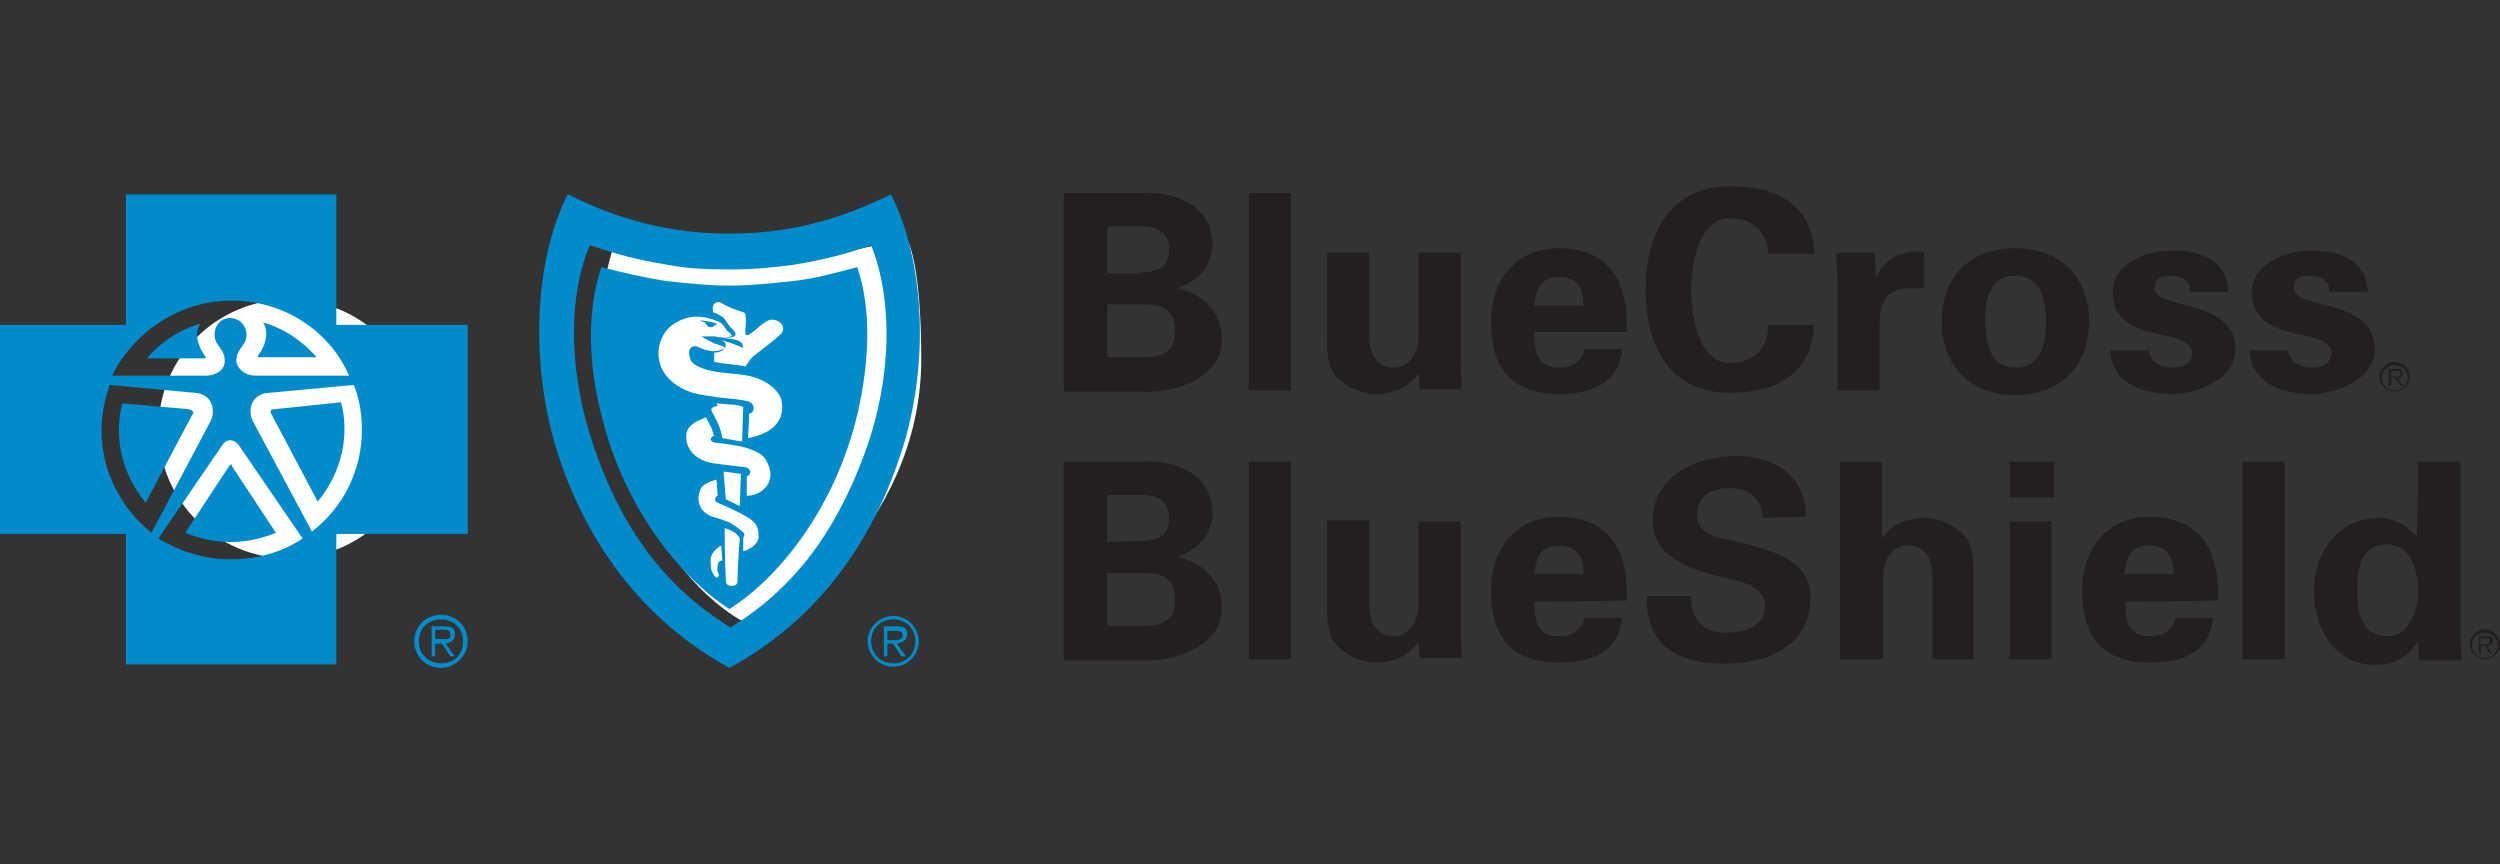 <svg width="188" height="65" viewBox="0 0 188 65" fill="none" xmlns="http://www.w3.org/2000/svg">
<rect x="0" y="0" width="188" height="65" fill="#333333" stroke="none"/>
<g clip-path="url(#clip0_5506_1331)">
<path d="M21.728 41.995C27.144 41.995 31.535 37.634 31.535 32.254C31.535 26.874 27.144 22.513 21.728 22.513C16.312 22.513 11.922 26.874 11.922 32.254C11.922 37.634 16.312 41.995 21.728 41.995Z" fill="white"/>
<path d="M56.999 19.812C52.797 19.812 46.369 17.847 46.369 17.847C46.369 17.847 44.968 21.449 44.968 26.361C44.968 31.272 49.088 44.206 57.411 47.48C57.411 47.48 69.278 40.031 69.278 27.016C69.278 19.239 68.124 17.847 68.124 17.847C68.124 17.847 61.202 19.812 56.999 19.812Z" fill="white"/>
<path d="M80 14.518H85.721C88.45 14.345 91.178 15.468 91.178 18.403C91.178 20.043 90.034 21.166 88.538 21.683C90.474 22.115 91.883 23.41 91.883 25.568C91.883 28.504 88.098 29.626 85.809 29.453H80V14.518ZM85.809 20.475C87.218 20.475 87.922 19.957 87.922 18.748C87.922 17.54 87.13 17.022 85.809 17.022H83.257V20.561H85.809V20.475ZM85.809 26.863C87.306 26.863 88.362 26.604 88.362 24.878C88.362 23.151 87.306 22.892 85.809 22.892H83.257V26.863H85.809ZM97.076 14.518V29.367H93.907V14.518H97.076ZM106.67 28.072C105.966 29.022 104.998 29.626 103.413 29.626C102.357 29.626 100.333 28.849 99.98 27.381C99.804 26.777 99.804 26.086 99.804 25.741V19.007H102.973V25.223C102.973 26.345 103.325 27.64 104.822 27.64C105.79 27.64 106.67 26.777 106.67 25.223V19.007H109.839V27.468C109.839 28.072 109.927 28.676 109.927 29.281H106.758L106.67 28.072ZM115.384 25.05C115.384 26.432 115.56 27.64 117.232 27.64C118.289 27.64 118.905 27.209 119.169 26.259H121.985C121.721 28.849 119.697 29.626 117.232 29.626C113.623 29.626 112.127 27.64 112.127 24.187C112.127 21.079 113.976 18.662 117.232 18.662C119.169 18.662 120.841 19.352 121.721 21.166C121.985 21.77 122.161 22.374 122.249 22.978C122.337 23.583 122.337 24.273 122.337 24.964H115.384V25.05ZM119.081 22.978C119.081 21.856 118.729 20.82 117.232 20.82C115.824 20.82 115.472 21.856 115.384 22.978H119.081ZM132.988 19.266C132.988 17.712 132.02 16.417 130.083 16.417C127.795 16.417 127.178 19.784 127.178 21.856C127.178 23.928 127.795 27.295 130.083 27.295C132.02 27.295 132.988 26 132.988 24.446H136.421C136.245 28.158 133.516 29.54 130.083 29.54C125.682 29.54 123.746 26.173 123.746 21.77C123.746 17.453 125.682 14 130.083 14C133.604 14 136.333 15.381 136.421 19.093H132.988V19.266ZM140.998 19.007L141.086 20.907C141.79 19.266 143.11 18.834 144.694 18.921V21.683H143.286C142.758 21.683 142.054 22.029 141.79 22.46C141.438 23.065 141.35 23.583 141.35 24.273V29.367H138.181V21.079C138.181 20.648 138.093 19.784 138.093 19.007H140.998ZM151.56 29.712C148.127 29.712 146.015 27.468 146.015 24.187C146.015 20.907 148.039 18.662 151.56 18.662C154.993 18.662 157.105 20.907 157.105 24.187C157.105 27.468 154.993 29.712 151.56 29.712ZM151.56 27.64C153.496 27.64 153.848 25.827 153.848 24.187C153.848 22.547 153.496 20.734 151.56 20.734C149.623 20.734 149.271 22.547 149.271 24.187C149.359 25.827 149.623 27.64 151.56 27.64ZM164.675 21.77C164.675 21.079 163.971 20.734 163.267 20.734C162.386 20.734 162.034 20.993 162.034 21.683C162.034 23.324 168.108 22.374 168.108 26.259C168.108 28.504 165.291 29.626 163.355 29.626C160.89 29.626 158.778 28.676 158.69 26.345H161.594C161.682 27.122 162.386 27.64 163.355 27.64C164.235 27.64 164.851 27.295 164.851 26.518C164.851 25.655 163.355 25.309 162.738 25.223C160.714 24.791 158.866 24.273 158.866 21.942C158.866 19.784 161.506 18.834 163.355 18.834C165.555 18.834 167.491 19.611 167.579 21.942H164.675V21.77ZM175.149 21.77C175.149 21.079 174.445 20.734 173.741 20.734C172.861 20.734 172.509 20.993 172.509 21.683C172.509 23.324 178.582 22.374 178.582 26.259C178.582 28.504 175.765 29.626 173.829 29.626C171.364 29.626 169.252 28.676 169.164 26.345H172.068C172.157 27.122 172.861 27.64 173.829 27.64C174.709 27.64 175.325 27.295 175.325 26.518C175.325 25.655 173.829 25.309 173.213 25.223C171.188 24.791 169.34 24.273 169.34 21.942C169.34 19.784 171.98 18.834 173.829 18.834C176.029 18.834 177.966 19.611 178.054 21.942H175.149V21.77ZM80 34.719H85.721C88.45 34.547 91.178 35.669 91.178 38.604C91.178 40.245 90.034 41.367 88.538 41.885C90.474 42.316 91.883 43.611 91.883 45.77C91.883 48.705 88.098 49.827 85.809 49.655H80V34.719ZM85.809 40.676C87.218 40.676 87.922 40.158 87.922 38.95C87.922 37.741 87.13 37.223 85.809 37.223H83.257V40.763L85.809 40.676ZM85.809 47.065C87.306 47.065 88.362 46.806 88.362 45.079C88.362 43.352 87.306 43.093 85.809 43.093H83.257V47.065H85.809ZM97.076 34.719V49.568H93.907V34.719H97.076ZM106.67 48.273C105.966 49.223 104.998 49.827 103.413 49.827C102.357 49.827 100.333 49.05 99.98 47.496C99.804 46.892 99.804 46.201 99.804 45.856V39.122H102.973V45.425C102.973 46.547 103.325 47.842 104.822 47.842C105.79 47.842 106.67 46.978 106.67 45.425V39.209H109.839V47.669C109.839 48.273 109.927 48.878 109.927 49.482H106.758L106.67 48.273ZM115.384 45.252C115.384 46.633 115.56 47.842 117.232 47.842C118.289 47.842 118.905 47.41 119.169 46.46H121.985C121.721 49.05 119.697 49.827 117.232 49.827C113.623 49.827 112.127 47.842 112.127 44.389C112.127 41.281 113.976 38.863 117.232 38.863C119.169 38.863 120.841 39.554 121.721 41.367C121.985 41.971 122.161 42.575 122.249 43.18C122.337 43.784 122.337 44.475 122.337 45.166L115.384 45.252ZM119.081 43.18C119.081 42.058 118.729 41.022 117.232 41.022C115.824 41.022 115.472 42.058 115.384 43.18H119.081ZM132.548 38.95C132.46 37.482 131.579 36.705 129.995 36.705C128.763 36.705 127.619 37.309 127.619 38.604C127.619 40.245 129.115 40.417 130.435 40.676C132.724 41.281 136.156 41.885 136.156 44.907C136.156 48.619 132.9 49.914 129.643 49.914C126.21 49.914 123.746 48.619 123.834 44.82H127.178C127.09 46.46 128.059 47.583 129.731 47.583C131.051 47.583 132.724 47.151 132.724 45.597C132.724 43.87 130.523 43.698 129.291 43.352C127.178 42.834 124.274 41.885 124.274 39.209C124.274 35.842 127.443 34.288 130.611 34.288C133.516 34.288 135.804 35.842 135.804 38.863L132.548 38.95ZM138.357 49.568V34.719H141.526V40.504C142.142 39.554 143.198 38.95 144.782 38.95C145.839 38.95 147.863 39.727 148.215 41.194C148.391 41.799 148.391 42.489 148.391 42.834V49.568H145.311V43.352C145.311 42.23 144.958 41.022 143.462 41.022C142.494 41.022 141.614 41.885 141.614 43.352V49.568H138.357ZM154.465 34.719V37.396H151.12V34.719H154.465ZM154.289 39.209V49.568H151.12V39.209H154.289ZM159.834 45.252C159.834 46.633 160.01 47.842 161.682 47.842C162.738 47.842 163.355 47.41 163.619 46.46H166.435C166.171 49.05 164.147 49.827 161.682 49.827C158.073 49.827 156.577 47.842 156.577 44.389C156.577 41.281 158.425 38.863 161.682 38.863C163.619 38.863 165.291 39.554 166.171 41.367C166.435 41.971 166.611 42.575 166.699 43.18C166.787 43.784 166.787 44.475 166.787 45.166L159.834 45.252ZM163.443 43.18C163.443 42.058 163.09 41.022 161.594 41.022C160.186 41.022 159.834 42.058 159.746 43.18H163.443ZM171.804 34.719V49.568H168.636V34.719H171.804ZM181.839 34.719H185.007V47.583C185.007 48.273 185.095 48.964 185.095 49.655H181.927C181.927 49.137 181.839 48.705 181.839 48.187C181.134 49.396 179.99 50 178.582 50C175.501 50 174.005 47.151 174.005 44.475C174.005 41.712 175.677 38.95 178.934 38.95C179.99 38.95 181.134 39.554 181.751 40.417L181.839 34.719ZM179.55 47.842C181.223 47.842 181.839 45.856 181.839 44.389C181.839 43.007 181.311 40.935 179.55 40.935C177.526 40.935 177.262 42.748 177.262 44.389C177.262 45.942 177.526 47.842 179.55 47.842ZM180.078 29.367C179.55 29.367 179.11 28.935 179.11 28.417C179.11 27.899 179.55 27.468 180.078 27.468C180.606 27.468 181.046 27.899 181.046 28.417C181.046 28.935 180.694 29.367 180.078 29.367ZM180.078 27.209C179.462 27.209 178.934 27.727 178.934 28.331C178.934 28.935 179.462 29.453 180.078 29.453C180.694 29.453 181.223 28.935 181.223 28.331C181.223 27.727 180.694 27.209 180.078 27.209Z" fill="#231F20"/>
<path d="M180.078 28.331H179.814V27.899H180.166C180.342 27.899 180.518 27.899 180.518 28.072C180.518 28.331 180.254 28.331 180.078 28.331ZM180.694 28.072C180.694 27.813 180.606 27.727 180.254 27.727H179.638V29.021H179.814V28.417H180.078L180.518 29.021H180.694L180.342 28.417C180.518 28.417 180.694 28.331 180.694 28.072ZM186.856 49.482C186.328 49.482 185.888 49.05 185.888 48.532C185.888 48.014 186.328 47.583 186.856 47.583C187.384 47.583 187.824 48.014 187.824 48.532C187.824 49.05 187.384 49.482 186.856 49.482ZM186.856 47.324C186.24 47.324 185.711 47.842 185.711 48.446C185.711 49.05 186.24 49.568 186.856 49.568C187.472 49.568 188 49.05 188 48.446C188 47.842 187.472 47.324 186.856 47.324Z" fill="#231F20"/>
<path d="M186.768 48.446H186.504V48.014H186.856C187.032 48.014 187.208 48.014 187.208 48.187C187.208 48.446 187.032 48.446 186.768 48.446ZM187.472 48.187C187.472 47.928 187.384 47.842 187.032 47.842H186.416V49.137H186.592V48.532H186.856L187.208 49.137H187.384L187.032 48.532C187.296 48.532 187.472 48.446 187.472 48.187Z" fill="#231F20"/>
<path d="M33.161 46.23C32.025 46.23 31.15 47.098 31.15 48.227C31.15 49.356 32.025 50.225 33.161 50.225C34.211 50.225 35.172 49.356 35.172 48.227C35.172 47.098 34.298 46.23 33.161 46.23ZM33.161 49.877C32.2 49.877 31.5 49.182 31.5 48.227C31.5 47.272 32.2 46.577 33.161 46.577C34.123 46.577 34.822 47.272 34.822 48.227C34.822 49.182 34.211 49.877 33.161 49.877Z" fill="#008BCC"/>
<path d="M34.21 47.706C34.21 47.272 34.035 47.098 33.423 47.098H32.461V49.356H32.723V48.401H33.248L33.86 49.356H34.21L33.51 48.401C33.947 48.314 34.21 48.14 34.21 47.706ZM33.161 48.053H32.723V47.358H33.335C33.598 47.358 33.86 47.358 33.86 47.706C33.947 48.14 33.423 48.053 33.161 48.053ZM17.423 34.939C17.336 34.939 17.336 34.939 17.248 35.026L13.926 40.063C14.975 40.498 16.112 40.758 17.336 40.758C18.56 40.758 19.696 40.498 20.745 40.063L17.423 35.026C17.511 34.939 17.423 34.939 17.423 34.939ZM14.188 30.771L9.205 30.336C9.03 30.944 8.942 31.639 8.942 32.334C8.942 34.418 9.729 36.329 10.953 37.805L14.45 31.205C14.625 31.031 14.538 30.858 14.188 30.771Z" fill="#008BCC"/>
<path d="M25.292 24.431V14.617H9.468V24.431H-0.412V40.15H9.468V49.964H25.292V40.15H35.172V24.431H25.292ZM17.424 22.607C21.358 22.607 24.768 24.865 26.254 28.252H19.26C18.298 28.252 17.861 27.644 17.773 27.21C17.773 26.689 17.861 26.515 18.298 25.907C18.823 25.212 18.473 23.996 17.336 23.91C16.2 23.91 15.85 25.212 16.375 25.907C16.812 26.515 16.899 26.689 16.899 27.21C16.899 27.644 16.462 28.252 15.413 28.252H8.418C10.079 24.952 13.489 22.607 17.424 22.607ZM7.631 32.334C7.631 31.118 7.894 29.989 8.243 28.947L14.801 29.555C16.025 29.728 16.2 30.944 15.85 31.639L11.391 40.063C9.118 38.239 7.631 35.46 7.631 32.334ZM22.757 40.498C21.183 41.54 19.347 42.061 17.336 42.061C15.325 42.061 13.489 41.453 11.916 40.498L16.724 33.463C17.074 32.942 17.599 33.029 17.948 33.463L22.757 40.498ZM23.456 39.976L18.997 31.639C18.648 30.944 18.823 29.728 20.047 29.555L26.604 28.947C27.041 29.989 27.216 31.205 27.216 32.334C27.216 35.46 25.73 38.239 23.456 39.976Z" fill="#008BCC"/>
<path d="M23.806 26.863C22.757 25.647 21.358 24.691 19.784 24.257C20.309 25.039 19.872 26.168 19.434 26.689C19.347 26.776 19.434 26.863 19.434 26.863H23.806ZM20.658 30.771C20.309 30.771 20.309 30.944 20.396 31.118L23.893 37.718C25.117 36.242 25.904 34.331 25.904 32.247C25.904 31.552 25.817 30.858 25.642 30.25L20.658 30.771ZM15.063 24.344C13.489 24.778 12.09 25.733 11.041 26.949H15.412C15.5 26.949 15.5 26.863 15.412 26.776C14.975 26.168 14.538 25.125 15.063 24.344Z" fill="#008BCC"/>
<path d="M66.997 14.617C63.151 16.528 59.303 17.57 54.845 17.57C50.386 17.57 46.539 16.528 42.692 14.617C40.156 19.567 39.807 27.557 41.992 34.245C44.091 40.671 48.2 46.577 54.845 50.224C61.577 46.577 65.599 40.671 67.697 34.245C69.97 27.557 69.533 19.567 66.997 14.617ZM65.249 33.463C63.325 38.934 60.44 43.798 54.932 47.185C49.424 43.798 46.451 38.934 44.615 33.463C42.954 28.599 42.517 22.867 44.353 18.438C47.151 19.394 48.724 19.654 50.211 19.915C51.61 20.175 52.834 20.262 54.932 20.262C56.943 20.262 58.254 20.088 59.653 19.915C61.14 19.654 62.801 19.394 65.511 18.438C67.26 22.867 66.91 28.599 65.249 33.463Z" fill="#008BCC"/>
<path d="M59.654 21.131C58.08 21.304 56.419 21.478 54.845 21.478C53.271 21.478 51.697 21.304 50.036 21.131C48.463 20.87 46.889 20.523 45.228 20.088C44.091 23.389 44.266 27.557 45.228 31.205C46.889 38.153 51.173 43.45 54.845 45.795C58.605 43.45 62.801 38.153 64.462 31.205C65.337 27.47 65.599 23.389 64.462 20.088C62.801 20.523 61.315 20.957 59.654 21.131ZM53.971 42.582C53.883 42.929 54.058 43.103 54.058 43.277C53.971 43.537 53.796 43.45 53.708 43.277C53.534 43.016 53.446 42.843 53.446 42.408C53.359 41.714 53.708 41.453 53.883 41.279C54.058 41.105 54.233 41.019 54.233 41.019L54.32 42.148C54.146 42.148 53.971 42.235 53.971 42.582ZM55.457 43.711C55.457 43.885 55.37 44.058 55.02 44.058C54.758 44.058 54.583 43.971 54.583 43.624C54.495 42.235 54.495 39.716 54.495 39.716C54.495 39.716 54.845 39.803 55.107 39.977C55.195 39.977 55.37 40.15 55.544 40.324C55.544 40.411 55.632 40.411 55.632 40.498C55.544 41.453 55.457 43.277 55.457 43.711ZM56.594 41.105C56.244 41.366 55.894 41.453 55.894 41.453V40.411C55.894 40.411 55.982 40.324 55.982 40.15C55.894 39.977 55.195 39.455 54.845 39.282C54.408 39.108 53.883 38.934 53.534 38.847C52.659 38.5 52.309 37.718 52.659 36.85C52.747 36.503 53.184 36.329 53.359 36.242C53.534 36.155 53.883 36.068 53.883 36.068L53.971 37.284C53.971 37.284 53.883 37.284 53.796 37.458C53.708 37.632 53.883 37.805 53.971 37.805C54.583 38.066 55.37 38.413 55.982 38.761C56.769 39.195 57.031 39.542 57.031 40.15C57.118 40.584 56.856 40.932 56.594 41.105ZM54.408 35.46C55.02 35.547 55.195 35.547 55.719 35.634L55.632 38.066L55.107 37.805L54.583 37.545L54.408 35.46ZM57.905 35.981C57.818 36.416 57.555 36.763 57.118 37.024C56.681 37.284 56.157 37.284 56.157 37.284V35.808C56.157 35.808 56.244 35.808 56.331 35.721C56.419 35.634 56.419 35.547 56.419 35.46C56.419 35.374 56.331 35.287 56.244 35.2C56.069 35.113 55.894 35.113 55.807 35.113L53.708 34.852C52.484 34.679 51.523 33.897 51.61 32.681C51.697 31.9 52.484 31.639 53.096 31.379L53.534 32.247C53.621 32.594 53.708 32.768 53.708 32.768C53.708 32.768 53.446 32.855 53.446 33.029C53.446 33.202 53.708 33.289 53.796 33.289C54.67 33.376 55.894 33.55 56.506 33.81C56.943 33.984 57.293 34.158 57.555 34.505C57.905 35.113 57.992 35.547 57.905 35.981ZM53.883 30.336C53.883 30.336 54.146 30.336 54.932 30.423C55.457 30.423 55.894 30.597 55.894 30.597L55.807 33.202C55.195 33.115 54.845 33.029 54.32 32.942C54.146 31.986 53.883 31.639 53.534 30.944C53.446 30.771 53.534 30.684 53.534 30.684C53.621 30.597 53.971 30.51 53.971 30.51L53.883 30.336ZM56.244 32.942C56.244 32.942 56.331 31.726 56.331 31.118C56.681 31.031 56.769 30.684 56.594 30.423C56.506 30.25 56.244 30.163 56.157 30.163C55.457 29.989 54.845 29.989 54.146 29.902C53.534 29.815 53.009 29.729 52.484 29.642C51.348 29.381 50.299 28.773 49.774 27.731C49.162 26.428 49.687 24.778 50.998 24.17C51.96 23.649 53.009 23.736 53.971 24.17C54.32 24.257 54.495 24.605 54.67 24.865C54.758 24.952 54.932 25.039 55.02 25.212C55.107 25.299 54.932 25.299 54.932 25.299C54.758 25.386 53.971 25.386 53.796 25.299H52.747C53.009 25.473 53.359 25.647 53.708 25.82C53.883 25.907 54.058 25.907 54.233 25.994C54.32 25.994 54.495 26.081 54.495 26.168C54.495 26.255 54.32 26.255 54.146 26.341C53.883 26.428 53.534 26.428 53.184 26.341C52.659 26.255 52.397 25.907 52.047 26.081C51.785 26.255 51.785 26.515 51.872 26.863C51.96 27.384 52.484 27.557 52.922 27.731C54.408 28.252 56.069 27.905 57.468 28.686C57.992 28.947 58.692 29.555 58.779 30.163C59.217 32.594 56.244 32.942 56.244 32.942ZM58.867 24.865C58.779 25.126 58.692 25.126 58.517 25.299C58.167 25.647 57.643 25.994 57.118 26.428C56.769 26.689 56.506 26.863 56.244 27.297C56.157 27.384 56.069 27.557 56.069 27.557C55.195 27.384 54.408 27.384 53.708 27.21V26.515C53.708 26.515 54.495 26.515 54.583 25.994C54.583 25.994 54.583 25.82 54.495 25.733C54.408 25.647 54.146 25.56 54.058 25.56C54.67 25.647 55.282 25.907 55.894 26.168C55.894 26.081 55.807 25.82 55.807 25.82C55.719 25.733 55.632 25.647 55.37 25.56C55.02 25.473 54.058 25.386 54.058 25.386H54.845C55.02 25.386 55.282 25.299 55.282 25.212C55.37 25.126 55.282 24.952 55.107 24.778L54.845 24.518C54.758 24.344 54.583 24.17 54.495 23.997C54.32 23.736 53.621 23.475 53.621 23.475C53.621 23.475 53.534 23.041 53.708 22.867C53.796 22.694 54.146 22.694 54.233 22.781C54.67 23.041 55.282 23.302 55.894 23.475C56.069 23.562 56.069 23.562 56.069 23.823C56.157 24.257 55.982 24.865 56.069 25.126C56.069 25.212 56.244 25.212 56.244 25.212C56.856 24.865 57.206 24.344 57.818 24.083C58.255 23.91 59.042 24.257 58.867 24.865ZM67.173 46.316C66.124 46.316 65.249 47.185 65.249 48.227C65.249 49.269 66.124 50.138 67.173 50.138C68.222 50.138 69.096 49.269 69.096 48.227C69.096 47.185 68.222 46.316 67.173 46.316ZM67.173 49.877C66.211 49.877 65.511 49.182 65.511 48.227C65.511 47.272 66.211 46.577 67.173 46.577C68.134 46.577 68.834 47.272 68.834 48.227C68.834 49.182 68.134 49.877 67.173 49.877Z" fill="#008BCC"/>
<path d="M68.221 47.706C68.221 47.272 68.046 47.098 67.434 47.098H66.472V49.356H66.734V48.401H67.172L67.784 49.356H68.133L67.434 48.401C67.871 48.314 68.221 48.14 68.221 47.706ZM67.172 48.14H66.734V47.445H67.347C67.609 47.445 67.871 47.445 67.871 47.793C67.871 48.14 67.434 48.14 67.172 48.14ZM53.008 24.257C53.183 24.431 53.183 24.605 53.445 24.605C53.62 24.605 53.707 24.518 53.795 24.431H53.97C53.707 24.17 53.095 24.17 52.658 24.083C52.833 24.257 52.92 24.17 53.008 24.257Z" fill="#008BCC"/>
</g>
<defs>
<clipPath id="clip0_5506_1331">
<rect width="188" height="65" fill="white"/>
</clipPath>
</defs>
</svg>
